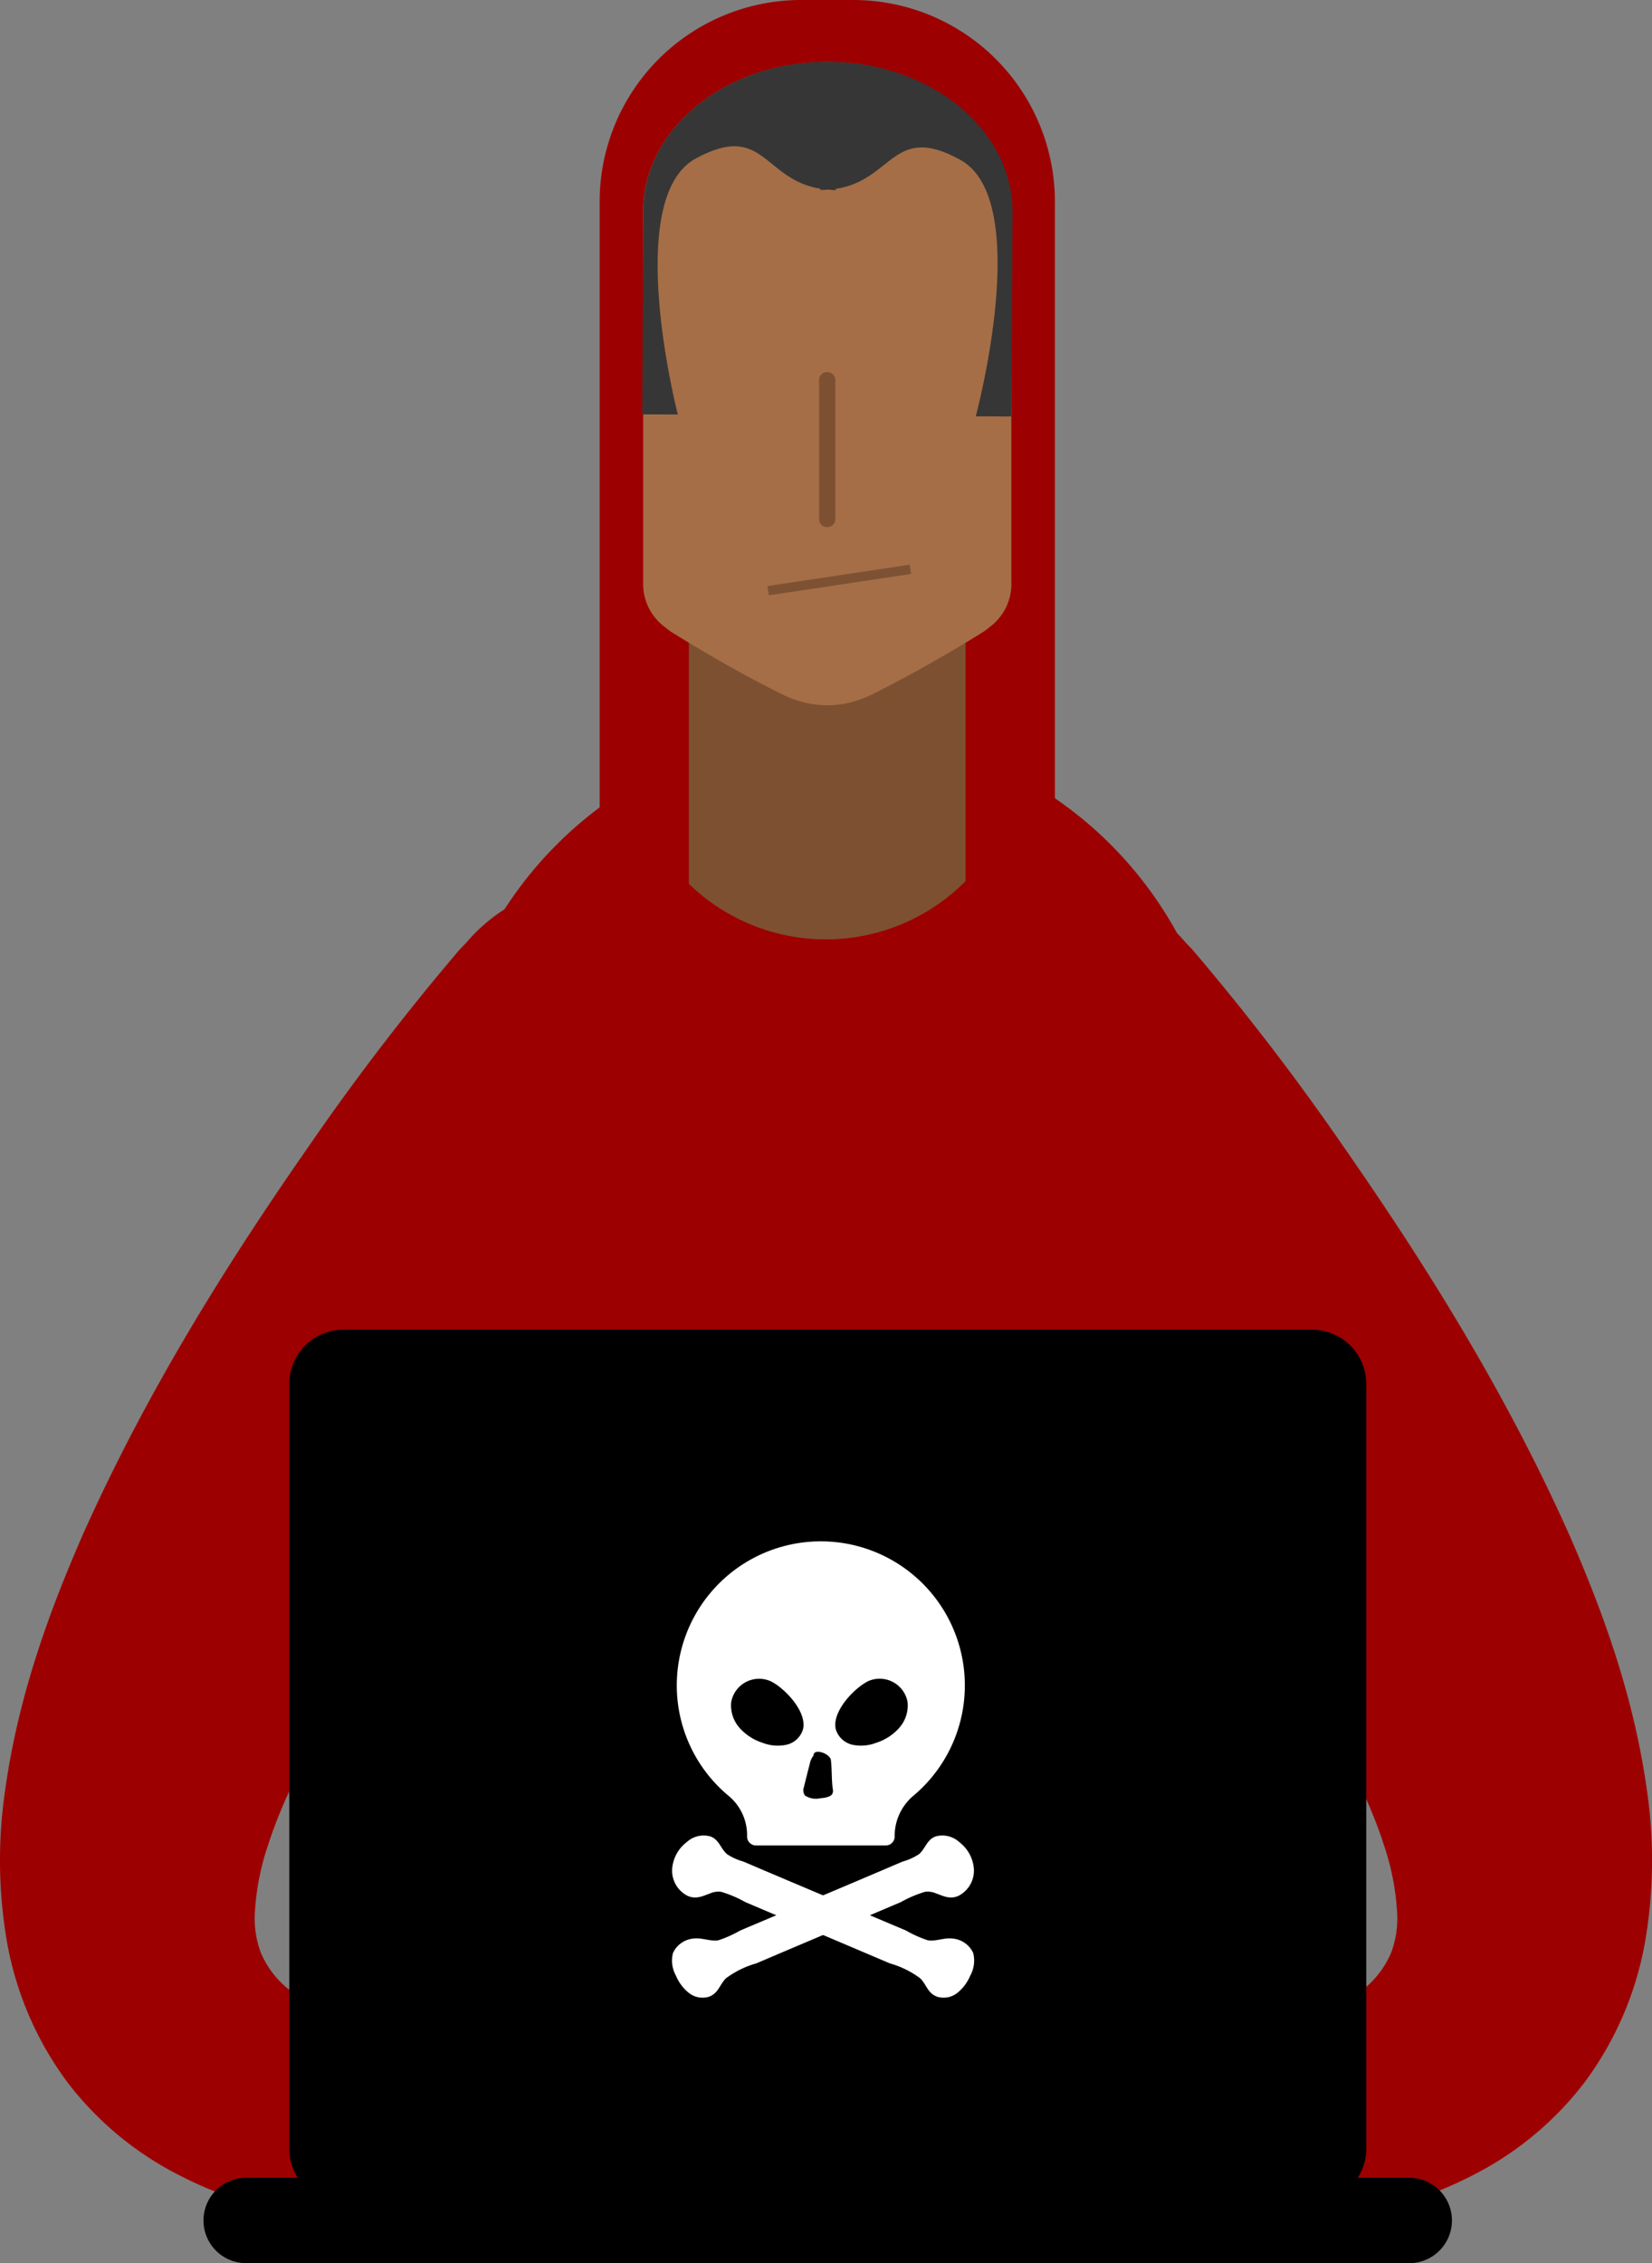 <svg xmlns="http://www.w3.org/2000/svg" width="175.891" height="240.92" viewBox="0 0 175.891 240.92">
  <rect x="0" y="0" width="175.891" height="240.92" fill="#808080" stroke="none"/>
  <g id="Group_433" data-name="Group 433" transform="translate(0)">
    <g id="Group_432" data-name="Group 432" transform="translate(0)">
      <g id="Group_430" data-name="Group 430">
        <path id="Path_1491" data-name="Path 1491" d="M42.3,205.285l2.712-18.969a54.171,54.171,0,0,1-9.424-3.364,22.927,22.927,0,0,1-4.924-3.136,9.954,9.954,0,0,1-2.864-3.773,10.306,10.306,0,0,1-.652-4.53,26.9,26.9,0,0,1,1.379-6.954c1.712-5.379,5-11.591,8.894-17.575,7.848-12.045,17.894-23.409,26.06-32.106C71.7,106.15,78.165,99.953,80.15,97.786l.545-.621c6.136-6.076,6.47-15.848,2.273-23.742a22.87,22.87,0,0,0-3.7-5.121l-.03-.03-.03-.03a19.561,19.561,0,0,0-5.045-3.8c-7.909-4.288-18.378-3.227-24.545,4.045l-.636.652a257.519,257.519,0,0,0-16.03,20.878c-7.621,10.954-16.863,25.121-24.227,41.666C5.106,140,1.879,148.922.515,158.907a51.051,51.051,0,0,0,.2,15.757,35.324,35.324,0,0,0,6.545,15.212,34.714,34.714,0,0,0,11.015,9.363,45.952,45.952,0,0,0,10.242,4.015A64.748,64.748,0,0,0,42.3,205.285Z" transform="translate(0 31.893)" fill="#9d0001"/>
        <path id="Path_1492" data-name="Path 1492" d="M102.948,205.285l-2.712-18.969a54.171,54.171,0,0,0,9.424-3.364,22.927,22.927,0,0,0,4.924-3.136,9.954,9.954,0,0,0,2.864-3.773,10.306,10.306,0,0,0,.652-4.53,26.9,26.9,0,0,0-1.379-6.954c-1.712-5.379-5-11.591-8.894-17.575-7.848-12.045-17.894-23.409-26.06-32.106C73.555,106.15,67.085,99.953,65.1,97.786l-.545-.621c-6.136-6.076-6.47-15.848-2.273-23.742a22.87,22.87,0,0,1,3.7-5.121l.03-.03.03-.03a19.562,19.562,0,0,1,5.045-3.8c7.909-4.288,18.378-3.227,24.545,4.045l.636.652A257.52,257.52,0,0,1,112.3,90.014c7.621,10.954,16.863,25.121,24.227,41.666,3.621,8.318,6.848,17.242,8.212,27.227a51.052,51.052,0,0,1-.2,15.757,35.323,35.323,0,0,1-6.545,15.212,34.714,34.714,0,0,1-11.015,9.363,45.952,45.952,0,0,1-10.242,4.015A64.62,64.62,0,0,1,102.948,205.285Z" transform="translate(30.641 31.893)" fill="#9d0001"/>
        <g id="Group_427" data-name="Group 427" transform="translate(47.075)">
          <path id="Path_1493" data-name="Path 1493" d="M114.447,213.579V93.1a41.689,41.689,0,1,0-83.377,0V213.579Z" transform="translate(-31.07 26.478)" fill="#9d0001"/>
          <path id="Path_1494" data-name="Path 1494" d="M90.609,105.8A21.471,21.471,0,0,1,69.14,127.271h-5.53A21.471,21.471,0,0,1,42.14,105.8V21.469A21.461,21.461,0,0,1,63.609,0h5.53A21.471,21.471,0,0,1,90.609,21.469V105.8Z" transform="translate(-25.368)" fill="#9d0001"/>
          <path id="Path_1495" data-name="Path 1495" d="M77.864,44.527a20.946,20.946,0,0,0-29.454-.288V74.345a20.946,20.946,0,0,0,29.454-.288Z" transform="translate(-22.138 19.745)" fill="#7d5032"/>
          <path id="Path_1496" data-name="Path 1496" d="M84.4,59.758V20.9c.015-.212,0-.439,0-.652,0-8.773-8.8-15.894-19.606-15.894C53.991,4.335,45.2,11.456,45.2,20.229c0,.273-.015.545,0,.818v38.7a5.687,5.687,0,0,0,2.3,4.758,8.16,8.16,0,0,0,.818.606c3.712,2.3,7.727,4.606,11.682,6.56a10.339,10.339,0,0,0,1.47.606,10.145,10.145,0,0,0,6.651,0,10.339,10.339,0,0,0,1.47-.606c3.939-1.97,7.97-4.257,11.682-6.56A6.732,6.732,0,0,0,82.1,64.5,5.68,5.68,0,0,0,84.4,59.758Z" transform="translate(-23.794 2.241)" fill="#a56e46"/>
          <path id="Path_1497" data-name="Path 1497" d="M58.424,42.635a.821.821,0,0,1-.864-.788V26.938a.821.821,0,0,1,.864-.788.83.83,0,0,1,.864.788V41.847A.831.831,0,0,1,58.424,42.635Z" transform="translate(-17.424 13.471)" fill="#7d5032"/>
          <path id="Path_1498" data-name="Path 1498" d="M65.024,4.34h-.091C54.13,4.28,45.3,11.355,45.251,20.128c0,.273-.015.545,0,.818L45.13,41.87l3.788.015S42.979,18.87,50.842,14.628C58.1,10.7,57.978,16.855,64.1,17.855v.136c.288,0,.545-.03.818-.045.273.015.515.061.818.061V17.87c6.121-.924,6.076-7.076,13.288-3.076,7.8,4.333,1.621,27.287,1.621,27.287l3.788.015.121-20.924c.015-.273,0-.545,0-.818C84.584,11.567,75.826,4.4,65.024,4.34Z" transform="translate(-23.827 2.236)" fill="#363636"/>
        </g>
        <g id="Group_429" data-name="Group 429" transform="translate(21.667 141.543)">
          <g id="Group_428" data-name="Group 428" transform="translate(9.136)">
            <path id="Path_1499" data-name="Path 1499" d="M134.995,180.616a5.781,5.781,0,0,1-5.773,5.773H26.1a5.781,5.781,0,0,1-5.773-5.773V99.193A5.781,5.781,0,0,1,26.1,93.42h103.12a5.781,5.781,0,0,1,5.773,5.773Z" transform="translate(-20.33 -93.42)"/>
          </g>
          <path id="Path_1500" data-name="Path 1500" d="M142.677,162.1H18.845a4.545,4.545,0,1,1,0-9.091H142.677a4.545,4.545,0,1,1,0,9.091Z" transform="translate(-14.3 -62.724)"/>
        </g>
      </g>
      <g id="Group_431" data-name="Group 431" transform="translate(71.533 164.084)">
        <path id="Path_1501" data-name="Path 1501" d="M47.56,123.635a15.278,15.278,0,0,0,5.576,11.8,5.432,5.432,0,0,1,1.909,4.2v.091a.944.944,0,0,0,.939.939H69.817a.944.944,0,0,0,.939-.939,5.6,5.6,0,0,1,1.955-4.318A15.335,15.335,0,1,0,47.56,123.635m20.3-.424a3.017,3.017,0,0,1,4.273,2.2,3.6,3.6,0,0,1-.894,2.742,5.492,5.492,0,0,1-2.47,1.591,4.469,4.469,0,0,1-2.515.2,2.413,2.413,0,0,1-1.773-1.667c-.409-1.833,1.879-4.273,3.379-5.061m-6.757,11.2c.2-.8.394-1.606.606-2.394a2.025,2.025,0,0,1,.409-.924c0-.848,1.758-.212,1.848.47.121.985.061,2.061.2,3.076a.8.8,0,0,1-.045.53c-.2.333-.788.424-1.3.47a2.13,2.13,0,0,1-1.606-.288.949.949,0,0,1-.106-.939m-7.757-9a3.017,3.017,0,0,1,4.273-2.2c1.515.788,3.8,3.227,3.379,5.061a2.387,2.387,0,0,1-1.773,1.667,4.469,4.469,0,0,1-2.515-.2,5.575,5.575,0,0,1-2.47-1.591,3.6,3.6,0,0,1-.894-2.742" transform="translate(-47.034 -108.297)" fill="#fff"/>
        <path id="Path_1502" data-name="Path 1502" d="M51.352,135.1a2.26,2.26,0,0,1,1.106-.136,12.635,12.635,0,0,1,2.561,1.091c2.454,1.045,4.924,2.091,7.379,3.121,2.682,1.136,5.348,2.273,8.03,3.409a9.885,9.885,0,0,1,3.227,1.591c.682.682.788,1.621,1.848,1.97a2.347,2.347,0,0,0,2.136-.455,4.641,4.641,0,0,0,1.333-1.8,3.3,3.3,0,0,0,.318-2.409,2.653,2.653,0,0,0-2.227-1.545c-.879-.106-1.773.333-2.621.182a12.461,12.461,0,0,1-2.3-1.03c-2.136-.909-4.273-1.8-6.394-2.712-2.636-1.121-5.273-2.227-7.909-3.348-1.015-.424-2.015-.864-3.03-1.288a6.249,6.249,0,0,1-1.712-.773c-.7-.576-.833-1.545-1.773-1.894a2.662,2.662,0,0,0-2.545.606,3.951,3.951,0,0,0-1.545,2.864,3.017,3.017,0,0,0,1.53,2.788c1,.53,1.788.045,2.591-.227" transform="translate(-47.204 -97.66)" fill="#fff"/>
        <path id="Path_1503" data-name="Path 1503" d="M75.269,135.1a2.26,2.26,0,0,0-1.106-.136,12.635,12.635,0,0,0-2.561,1.091c-2.455,1.045-4.924,2.091-7.379,3.121q-4.023,1.7-8.03,3.409a9.885,9.885,0,0,0-3.227,1.591c-.682.682-.8,1.621-1.848,1.97a2.347,2.347,0,0,1-2.136-.455,4.641,4.641,0,0,1-1.333-1.8,3.3,3.3,0,0,1-.318-2.409,2.653,2.653,0,0,1,2.227-1.545c.879-.106,1.773.333,2.621.182a12.46,12.46,0,0,0,2.3-1.03c2.136-.909,4.273-1.8,6.394-2.712,2.636-1.121,5.273-2.227,7.894-3.348,1.015-.424,2.015-.864,3.03-1.288a6.249,6.249,0,0,0,1.712-.773c.7-.576.833-1.545,1.773-1.894a2.662,2.662,0,0,1,2.545.606,3.951,3.951,0,0,1,1.545,2.864,3.017,3.017,0,0,1-1.53,2.788c-.985.53-1.773.045-2.576-.227" transform="translate(-47.213 -97.66)" fill="#fff"/>
      </g>
    </g>
    <line id="Line_28" data-name="Line 28" y1="2.273" x2="15.151" transform="translate(81.787 60.605)" fill="none" stroke="#7d5234" stroke-miterlimit="10" stroke-width="1"/>
  </g>
</svg>

